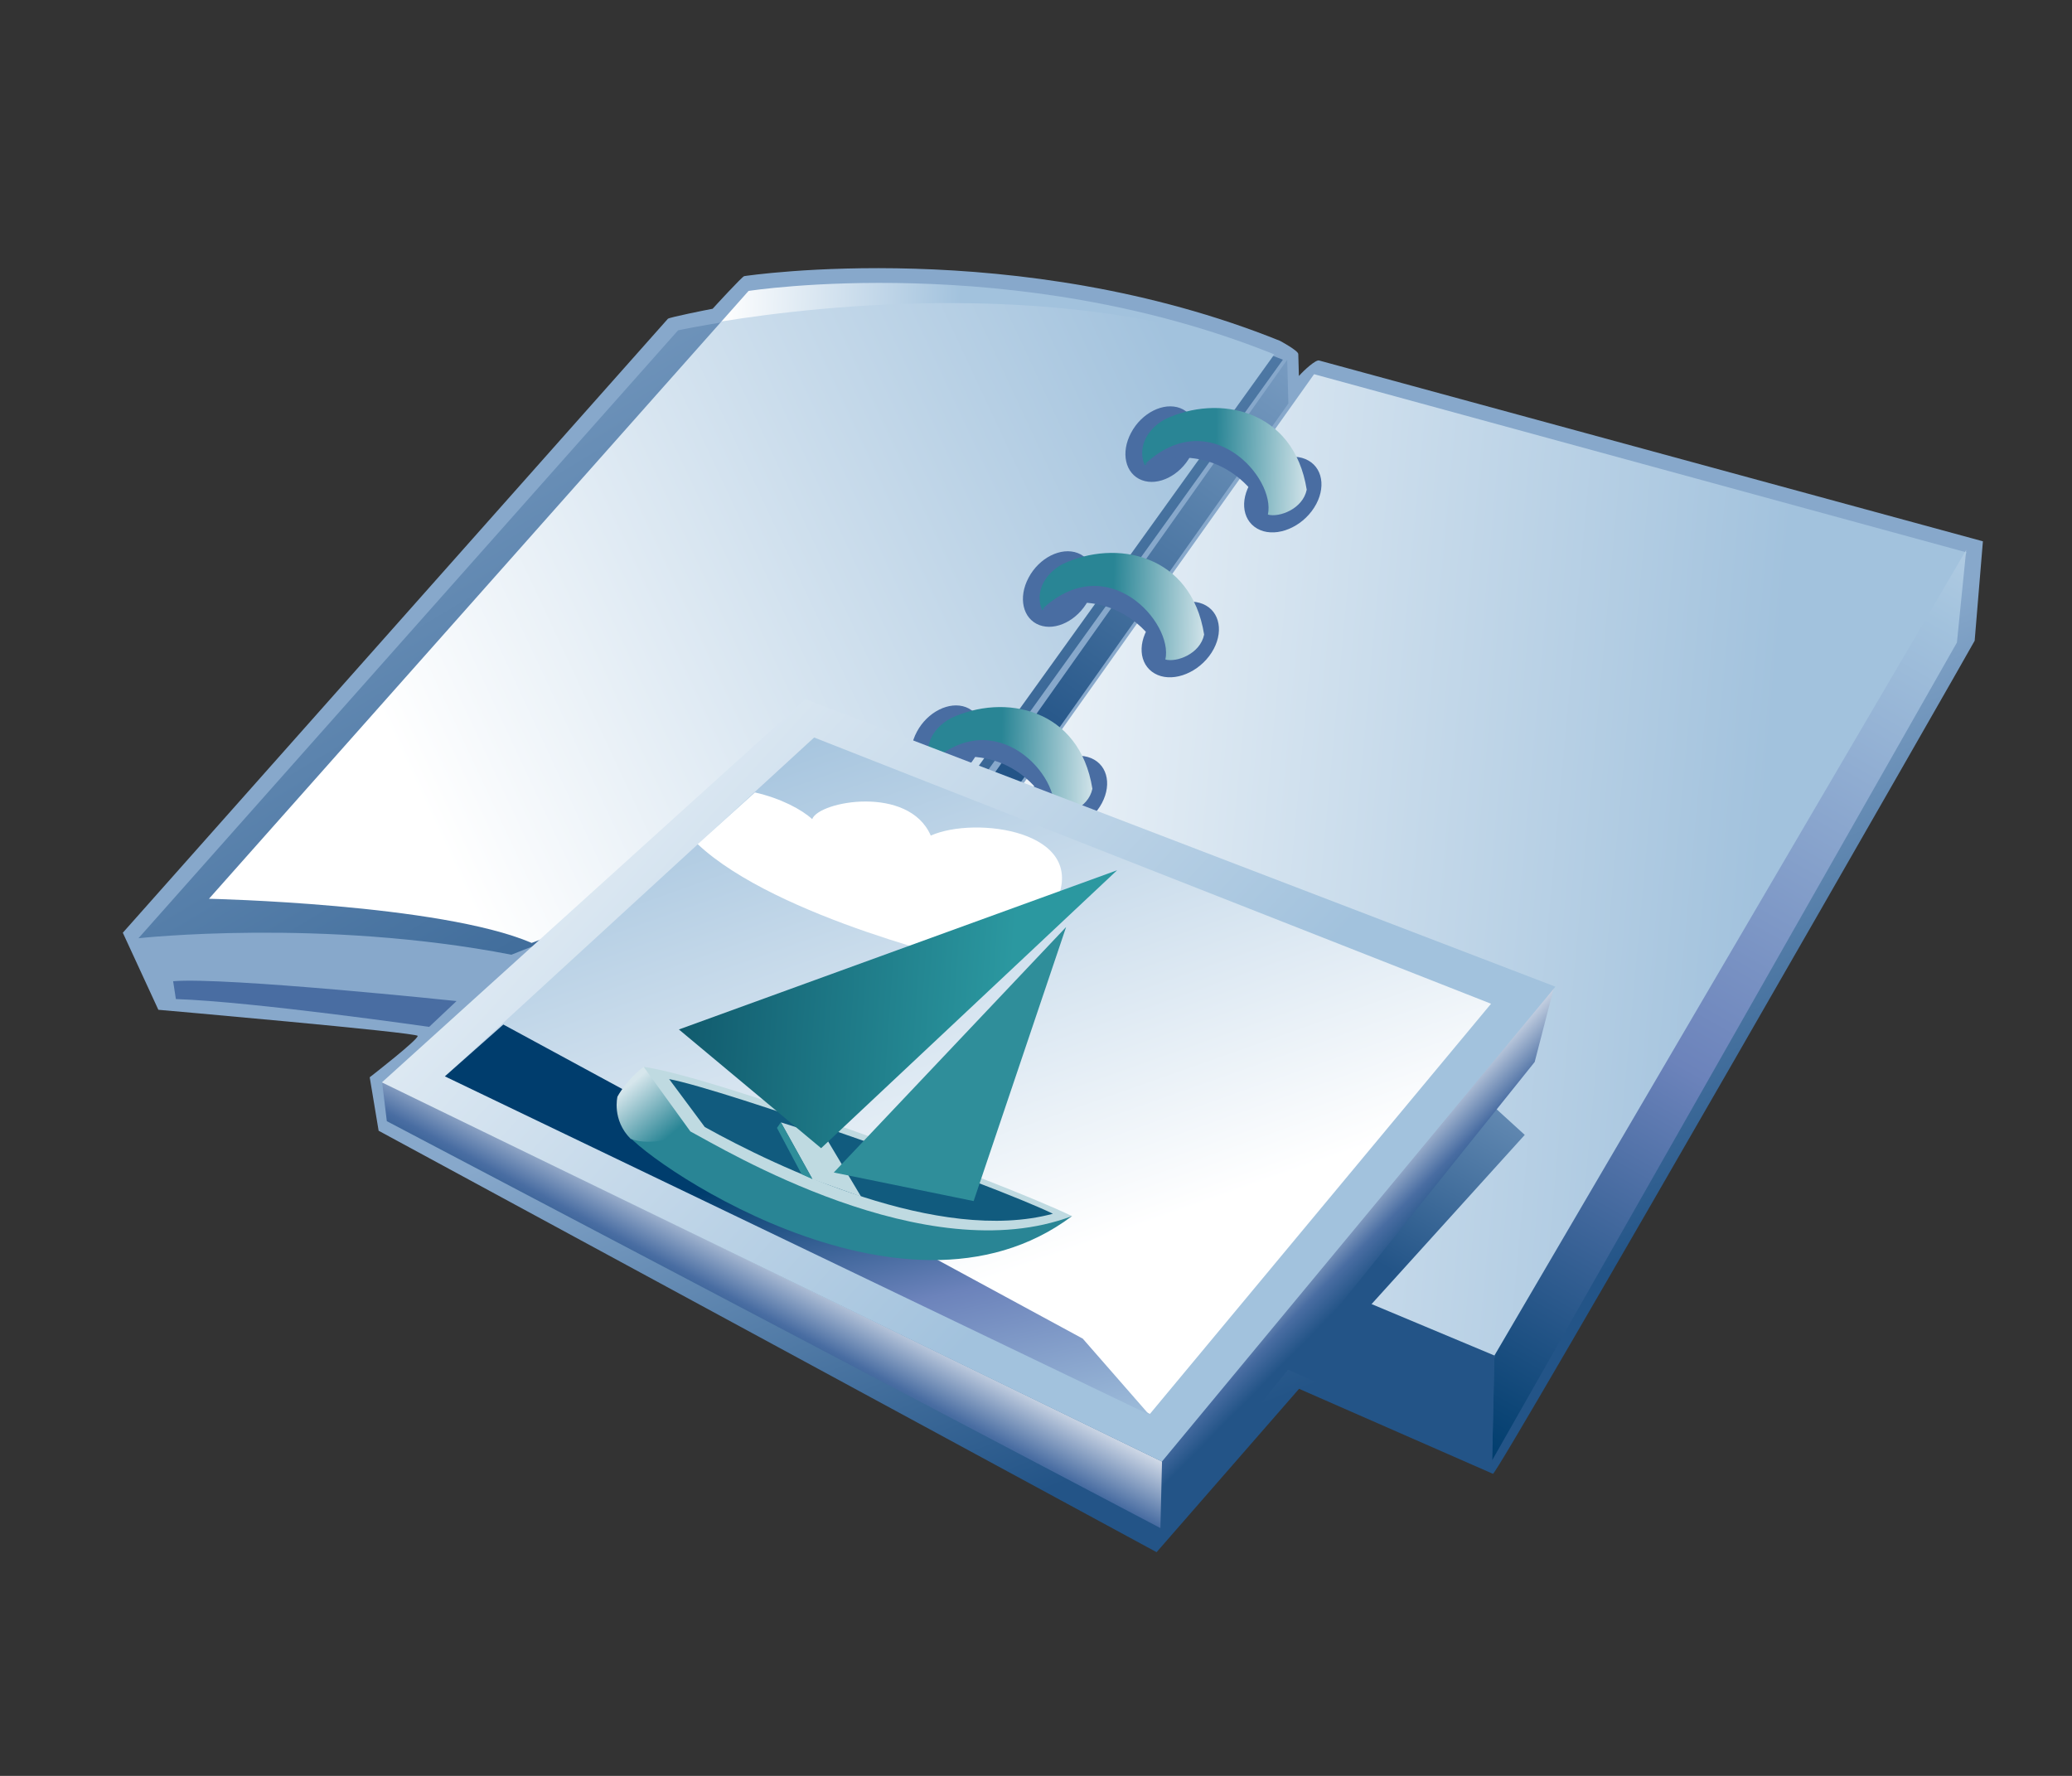 <?xml version="1.0" encoding="UTF-8"?>
<!DOCTYPE svg PUBLIC "-//W3C//DTD SVG 1.1 Tiny//EN" "http://www.w3.org/Graphics/SVG/1.1/DTD/svg11-tiny.dtd">
<svg width="84" height="72" viewBox="0 0 84 72">
<rect x="0" y="0" width="84" height="72" fill="#333333" stroke="none"/>
<linearGradient id="_68" gradientUnits="userSpaceOnUse" x1="45.52" y1="37.14" x2="53.01" y2="56.27">
<stop stop-color="#87A8CB" offset="0"/>
<stop stop-color="#235487" offset="1"/>
</linearGradient>
<path fill="url(#_68)" d="M80.388,21.946l-26.913-7.331c-0.132-0.036-0.592,0.374-0.817,0.629 c-0.013-0.445-0.025-0.891-0.025-0.891c-0.004-0.139-0.741-0.534-0.741-0.534c-10.627-4.282-21.61-2.641-21.721-2.624 c-0.081,0.013-1.208,1.242-1.28,1.323c-0.219,0.04-1.763,0.348-1.815,0.407L4.979,37.816L6.42,40.94c0,0,10.473,0.917,10.512,1.058 s-1.943,1.678-1.943,1.678l0.361,2.168L46.889,62.93l5.776-6.623l7.86,3.446c0.168,0.073,19.523-33.727,19.529-33.776 L80.388,21.946z"/>
<linearGradient id="_69" gradientUnits="userSpaceOnUse" x1="31.55" y1="32.81" x2="71.25" y2="36.44">
<stop stop-color="#FFFFFF" offset="0.05"/>
<stop stop-color="#A2C2DD" offset="1"/>
</linearGradient>
<polyline fill="url(#_69)" points="32.78,44.033 60.57,55.086 79.73,22.397 53.273,15.171 32.78,44.033 "/>
<linearGradient id="_70" gradientUnits="userSpaceOnUse" x1="88.77" y1="7.21" x2="59.64" y2="58.76">
<stop stop-color="#FFFFFF" offset="0"/>
<stop stop-color="#A2C2DD" offset="0.35"/>
<stop stop-color="#6C83BB" offset="0.7"/>
<stop stop-color="#003D6D" offset="1"/>
</linearGradient>
<polygon fill="url(#_70)" points="79.712,22.296 60.585,54.957 60.491,59.207 79.335,26.049 "/>
<linearGradient id="_71" gradientUnits="userSpaceOnUse" x1="55.55" y1="46.86" x2="55.89" y2="52.57">
<stop stop-color="#87A8CB" offset="0"/>
<stop stop-color="#235487" offset="1"/>
</linearGradient>
<polygon fill="url(#_71)" points="53.816,52.123 60.585,54.957 60.491,59.207 51.482,55.205 "/>
<linearGradient id="_72" gradientUnits="userSpaceOnUse" x1="61.5" y1="40.04" x2="55.37" y2="50.93">
<stop stop-color="#87A8CB" offset="0"/>
<stop stop-color="#235487" offset="1"/>
</linearGradient>
<polygon fill="url(#_72)" points="59.271,43.695 61.814,46.012 54.438,54.16 50.938,52.285 "/>
<linearGradient id="_73" gradientUnits="userSpaceOnUse" x1="28.69" y1="12.35" x2="38.94" y2="12.74">
<stop stop-color="#FFFFFF" offset="0.05"/>
<stop stop-color="#A2C2DD" offset="1"/>
</linearGradient>
<path fill="url(#_73)" d="M51.639,14.4l0.024-0.031c-10.551-4.25-21.316-2.574-21.316-2.574l-1.098,1.238L51.639,14.4z"/>
<linearGradient id="_74" gradientUnits="userSpaceOnUse" x1="54.43" y1="11.97" x2="41.94" y2="30.15">
<stop stop-color="#87A8CB" offset="0"/>
<stop stop-color="#235487" offset="1"/>
</linearGradient>
<polygon fill="url(#_74)" points="52.184,14.586 40.005,31.785 41.04,32.201 52.232,16.358 "/>
<path fill="#496DA2" d="M18.509,40.586c0,0-9.314-0.979-11.49-0.805l0.111,0.724c3.146,0.104,10.268,1.128,10.268,1.128 L18.509,40.586z"/>
<linearGradient id="_75" gradientUnits="userSpaceOnUse" x1="17.39" y1="7.11" x2="38.59" y2="42.74">
<stop stop-color="#87A8CB" offset="0"/>
<stop stop-color="#235487" offset="1"/>
</linearGradient>
<path fill="url(#_75)" d="M52.009,14.584l-12.263,17.07c0,0-17.2,6.301-19.013,7.053C13.05,37.22,5.614,38.039,5.614,38.039 l21.875-24.646C27.489,13.395,41.458,10.336,52.009,14.584z"/>
<linearGradient id="_76" gradientUnits="userSpaceOnUse" x1="14.55" y1="31.54" x2="48.37" y2="15.73">
<stop stop-color="#FFFFFF" offset="0.05"/>
<stop stop-color="#A2C2DD" offset="1"/>
</linearGradient>
<path fill="url(#_76)" d="M39.267,31.623L51.639,14.4c-8.228-3.156-18.372-2.017-22.39-1.367L8.472,36.439 c0,0,9.388,0.204,13.082,1.79C23.546,37.455,39.267,31.623,39.267,31.623z"/>
<path fill="#496DA2" d="M53.177,20.724c0.576-0.763,0.517-1.683-0.133-2.052c-0.647-0.369-1.637-0.055-2.211,0.709 c-0.576,0.761-0.517,1.677,0.135,2.05C51.611,21.801,52.604,21.483,53.177,20.724z"/>
<path fill="#496DA2" d="M48.273,18.468c0.433-0.808,0.236-1.668-0.428-1.922c-0.67-0.255-1.563,0.192-1.99,1 c-0.432,0.807-0.237,1.663,0.433,1.92C46.956,19.722,47.848,19.272,48.273,18.468z"/>
<linearGradient id="_77" gradientUnits="userSpaceOnUse" x1="53.13" y1="18.76" x2="49.27" y2="18.69">
<stop stop-color="#D6E6EC" offset="0"/>
<stop stop-color="#298595" offset="1"/>
</linearGradient>
<path fill="url(#_77)" d="M52.975,19.854c-0.52-3.271-3.58-3.885-5.744-2.857c-0.82,0.449-1.105,1.236-0.82,1.871 c0.951-0.889,4.59-0.941,4.992,1.996C51.854,20.988,52.813,20.641,52.975,19.854z"/>
<path fill="#496DA2" d="M46.411,18.82c0.807-0.332,3.432-0.88,4.989,2.043C51.732,19.363,49.046,16.352,46.411,18.82z"/>
<path fill="#496DA2" d="M44.488,32.849c0.576-0.763,0.517-1.683-0.133-2.052c-0.648-0.369-1.637-0.055-2.21,0.709 c-0.576,0.761-0.516,1.677,0.135,2.05C42.925,33.926,43.915,33.608,44.488,32.849z"/>
<path fill="#496DA2" d="M39.587,30.593c0.432-0.808,0.236-1.668-0.428-1.922c-0.67-0.255-1.563,0.192-1.99,1 c-0.432,0.807-0.238,1.663,0.432,1.92C38.269,31.847,39.159,31.397,39.587,30.593z"/>
<linearGradient id="_78" gradientUnits="userSpaceOnUse" x1="44.44" y1="30.89" x2="40.59" y2="30.82">
<stop stop-color="#D6E6EC" offset="0"/>
<stop stop-color="#298595" offset="1"/>
</linearGradient>
<path fill="url(#_78)" d="M44.286,31.979c-0.519-3.271-3.58-3.885-5.744-2.857c-0.82,0.449-1.105,1.236-0.82,1.871 c0.951-0.889,4.59-0.941,4.992,1.996C43.167,33.113,44.124,32.766,44.286,31.979z"/>
<path fill="#496DA2" d="M37.724,30.945c0.807-0.332,3.432-0.88,4.99,2.043C43.046,31.488,40.358,28.477,37.724,30.945z"/>
<path fill="#496DA2" d="M49.021,26.599c0.576-0.763,0.516-1.683-0.133-2.052c-0.65-0.369-1.639-0.055-2.212,0.709 c-0.575,0.761-0.517,1.677,0.136,2.05C47.456,27.676,48.445,27.358,49.021,26.599z"/>
<path fill="#496DA2" d="M44.118,24.343c0.432-0.808,0.235-1.668-0.429-1.922c-0.67-0.255-1.563,0.192-1.989,1 c-0.432,0.807-0.238,1.663,0.432,1.92C42.8,25.597,43.689,25.147,44.118,24.343z"/>
<linearGradient id="_79" gradientUnits="userSpaceOnUse" x1="48.97" y1="24.64" x2="45.12" y2="24.57">
<stop stop-color="#D6E6EC" offset="0"/>
<stop stop-color="#298595" offset="1"/>
</linearGradient>
<path fill="url(#_79)" d="M48.816,25.729c-0.518-3.271-3.58-3.885-5.743-2.857c-0.82,0.449-1.105,1.236-0.82,1.871 c0.951-0.889,4.59-0.941,4.992,1.996C47.698,26.863,48.654,26.516,48.816,25.729z"/>
<path fill="#496DA2" d="M42.255,24.695c0.808-0.332,3.433-0.88,4.99,2.043C47.577,25.238,44.891,22.227,42.255,24.695z"/>
<linearGradient id="_80" gradientUnits="userSpaceOnUse" x1="53.01" y1="49.04" x2="55.67" y2="51.66">
<stop stop-color="#FFFFFF" offset="0"/>
<stop stop-color="#496DA2" offset="0.71"/>
<stop stop-color="#235487" offset="0.99"/>
</linearGradient>
<polygon fill="url(#_80)" points="63.008,39.999 47.059,59.279 47.016,62.02 62.217,43.055 "/>
<linearGradient id="_81" gradientUnits="userSpaceOnUse" x1="32.55" y1="50.52" x2="30.43" y2="54.47">
<stop stop-color="#FFFFFF" offset="0"/>
<stop stop-color="#496DA2" offset="0.71"/>
<stop stop-color="#235487" offset="0.99"/>
</linearGradient>
<polygon fill="url(#_81)" points="47.109,59.254 15.49,43.869 15.682,45.455 47.043,61.953 "/>
<linearGradient id="_82" gradientUnits="userSpaceOnUse" x1="11.55" y1="16.53" x2="45.46" y2="47.61">
<stop stop-color="#FFFFFF" offset="0.15"/>
<stop stop-color="#A2C2DD" offset="1"/>
</linearGradient>
<polygon fill="url(#_82)" points="32.656,28.347 15.482,43.883 47.104,59.258 63.057,40.003 "/>
<linearGradient id="_83" gradientUnits="userSpaceOnUse" x1="43.85" y1="55.17" x2="34.25" y2="27.97">
<stop stop-color="#FFFFFF" offset="0.15"/>
<stop stop-color="#A2C2DD" offset="1"/>
</linearGradient>
<polygon fill="url(#_83)" points="46.619,57.324 18.067,43.611 33.006,29.901 60.448,40.695 "/>
<linearGradient id="_84" gradientUnits="userSpaceOnUse" x1="35.92" y1="67.46" x2="31.71" y2="47.67">
<stop stop-color="#FFFFFF" offset="0"/>
<stop stop-color="#A2C2DD" offset="0.35"/>
<stop stop-color="#6C83BB" offset="0.7"/>
<stop stop-color="#003D6D" offset="1"/>
</linearGradient>
<polygon fill="url(#_84)" points="20.406,41.538 43.896,54.273 46.591,57.357 18.035,43.639 "/>
<path fill="#FFFFFF" d="M28.285,34.225c3.212,3.016,11.29,4.852,11.29,4.852l3.262-2.55c1.261-2.853-3.301-3.454-5.103-2.65 c-0.896-2.063-4.544-1.399-4.807-0.666c-0.422-0.391-1.277-0.845-2.321-1.083L28.285,34.225z"/>
<path fill="#298595" d="M28.032,45.83l15.427,3.475c-6.934,5.211-17.782-2.572-18.133-3.459L28.032,45.83z"/>
<linearGradient id="_85" gradientUnits="userSpaceOnUse" x1="25.35" y1="44.13" x2="27.03" y2="46.15">
<stop stop-color="#D6E6EC" offset="0"/>
<stop stop-color="#298595" offset="1"/>
</linearGradient>
<path fill="url(#_85)" d="M26.108,43.248l1.924,2.582c-0.433,0.246-1.604,0.668-2.465,0.342 c-0.77-0.771-0.534-1.713-0.534-1.713S25.422,43.736,26.108,43.248z"/>
<path fill="#BFDAE1" d="M26.095,43.254l1.892,2.617c1.354,0.717,9.533,5.679,15.473,3.434 C40.546,47.896,28.932,43.645,26.095,43.254z"/>
<path fill="#115B7E" d="M28.572,45.693l-1.444-1.943c2.26,0.426,13.08,4.257,15.558,5.459 C38.08,50.455,31.519,47.332,28.572,45.693z"/>
<polygon fill="#BFDAE1" points="31.656,45.504 32.937,47.807 34.908,48.514 33.451,46.072 "/>
<polygon fill="#2F8E9A" points="31.499,45.73 32.496,47.605 32.937,47.807 31.658,45.501 "/>
<linearGradient id="_86" gradientUnits="userSpaceOnUse" x1="40.95" y1="41.03" x2="24.08" y2="39.88">
<stop stop-color="#2B98A0" offset="0"/>
<stop stop-color="#0A4A60" offset="1"/>
</linearGradient>
<polygon fill="url(#_86)" points="33.289,46.551 45.288,35.283 27.523,41.738 "/>
<polygon fill="#2F8E9A" points="33.802,47.537 43.221,37.584 39.472,48.695 "/>
</svg>